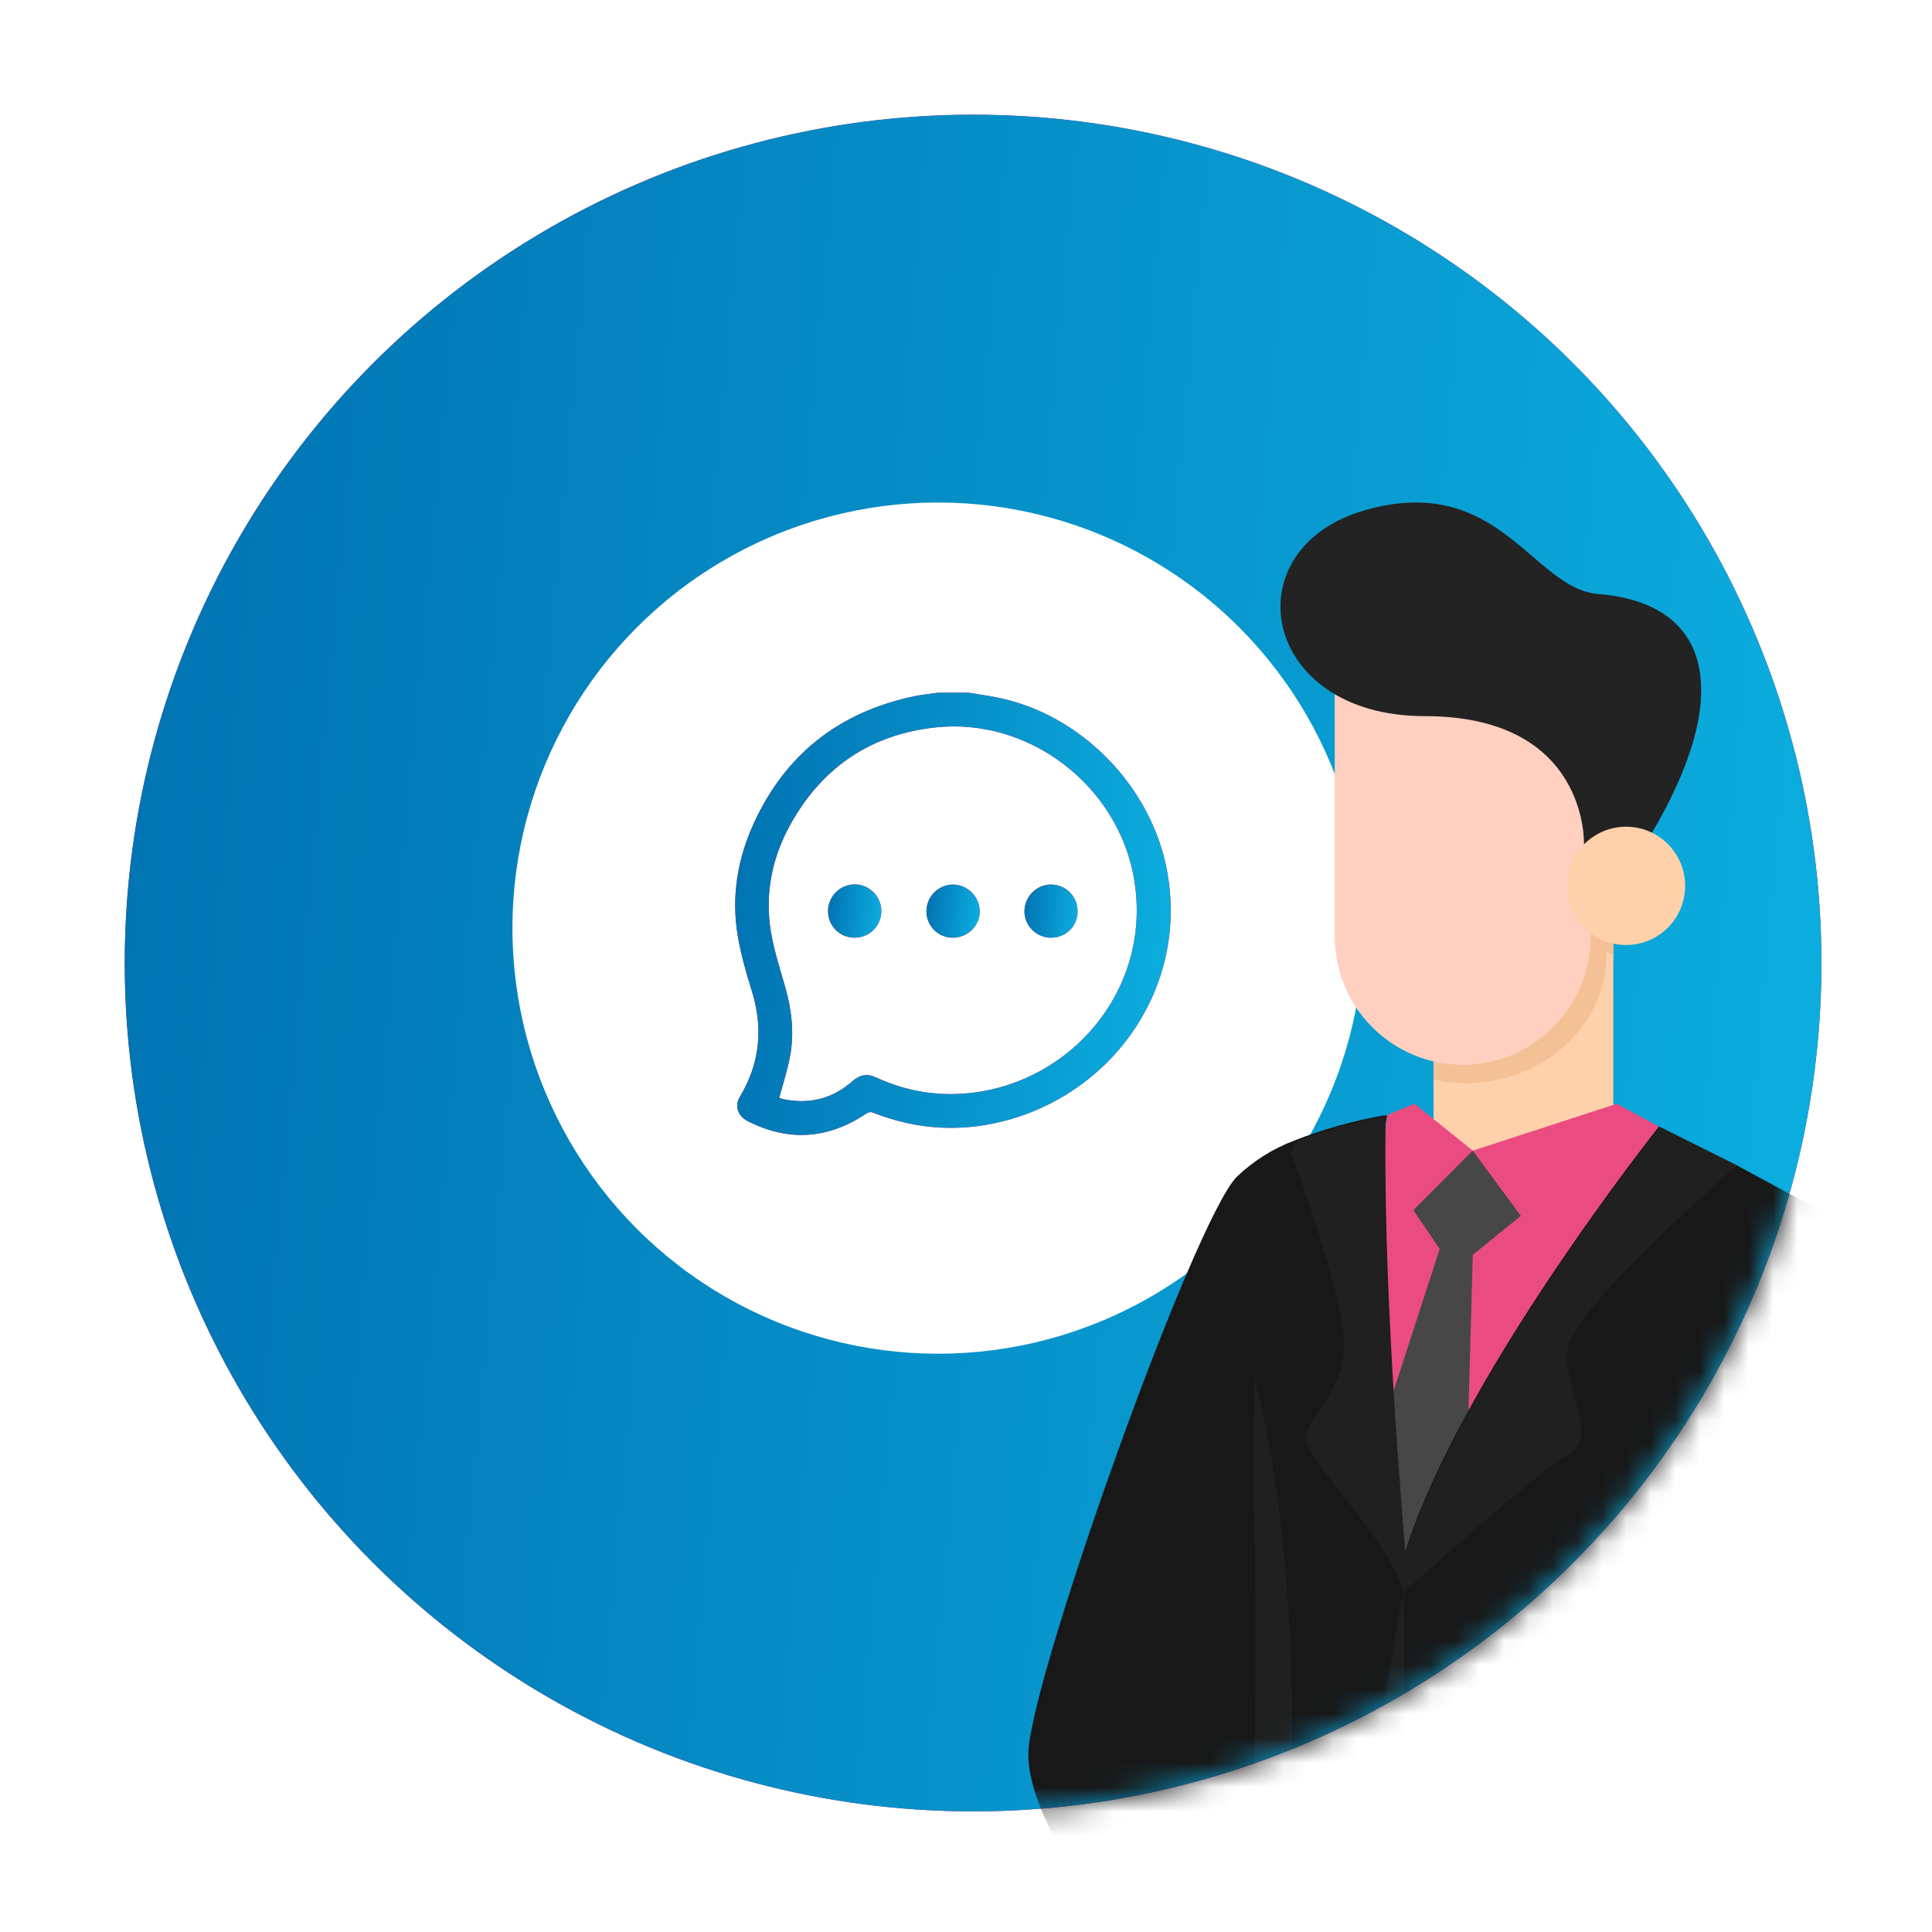 <svg width="79" height="79" viewBox="0 0 79 79" fill="none" xmlns="http://www.w3.org/2000/svg">
<g filter="url(#filter0_d_365_7025)">
<circle cx="39.79" cy="35.806" r="34.689" fill="#D60673"/>
<circle cx="39.79" cy="35.806" r="34.689" fill="url(#paint0_linear_365_7025)"/>
<mask id="mask0_365_7025" style="mask-type:alpha" maskUnits="userSpaceOnUse" x="5" y="1" width="70" height="70">
<circle cx="39.79" cy="35.806" r="34.689" fill="#598CFF"/>
</mask>
<g mask="url(#mask0_365_7025)">
<circle cx="38.357" cy="34.378" r="17.403" fill="white"/>
<g clip-path="url(#clip0_365_7025)">
<g clip-path="url(#clip1_365_7025)">
<path d="M39.617 24.753C39.98 24.814 40.343 24.862 40.706 24.935C44.202 25.6 47.117 28.606 47.734 32.108C48.551 36.753 45.611 40.932 41.371 42.178C39.46 42.741 37.573 42.656 35.716 41.93C35.583 41.876 35.505 41.906 35.396 41.978C33.841 43.013 32.226 43.116 30.563 42.263C30.164 42.057 30.031 41.64 30.255 41.271C31.089 39.886 31.216 38.434 30.727 36.898C30.503 36.184 30.297 35.446 30.17 34.709C29.898 33.112 30.152 31.557 30.823 30.094C32.111 27.275 34.307 25.552 37.349 24.904C37.682 24.832 38.015 24.802 38.353 24.753C38.771 24.753 39.194 24.753 39.617 24.753ZM31.863 41.319C31.852 41.313 31.882 41.325 31.906 41.337C31.948 41.349 31.991 41.362 32.039 41.374C33.097 41.591 34.047 41.356 34.857 40.636C35.16 40.37 35.456 40.315 35.825 40.485C37.198 41.12 38.638 41.307 40.125 41.059C44.081 40.394 47.123 36.65 46.367 32.332C45.702 28.533 42.061 25.745 38.226 26.174C35.644 26.459 33.69 27.759 32.396 30.003C31.591 31.394 31.259 32.912 31.519 34.509C31.646 35.283 31.894 36.045 32.111 36.801C32.366 37.709 32.48 38.622 32.317 39.553C32.214 40.14 32.027 40.714 31.863 41.319Z" fill="#D60673"/>
<path d="M39.617 24.753C39.98 24.814 40.343 24.862 40.706 24.935C44.202 25.6 47.117 28.606 47.734 32.108C48.551 36.753 45.611 40.932 41.371 42.178C39.46 42.741 37.573 42.656 35.716 41.93C35.583 41.876 35.505 41.906 35.396 41.978C33.841 43.013 32.226 43.116 30.563 42.263C30.164 42.057 30.031 41.64 30.255 41.271C31.089 39.886 31.216 38.434 30.727 36.898C30.503 36.184 30.297 35.446 30.17 34.709C29.898 33.112 30.152 31.557 30.823 30.094C32.111 27.275 34.307 25.552 37.349 24.904C37.682 24.832 38.015 24.802 38.353 24.753C38.771 24.753 39.194 24.753 39.617 24.753ZM31.863 41.319C31.852 41.313 31.882 41.325 31.906 41.337C31.948 41.349 31.991 41.362 32.039 41.374C33.097 41.591 34.047 41.356 34.857 40.636C35.16 40.37 35.456 40.315 35.825 40.485C37.198 41.12 38.638 41.307 40.125 41.059C44.081 40.394 47.123 36.65 46.367 32.332C45.702 28.533 42.061 25.745 38.226 26.174C35.644 26.459 33.69 27.759 32.396 30.003C31.591 31.394 31.259 32.912 31.519 34.509C31.646 35.283 31.894 36.045 32.111 36.801C32.366 37.709 32.48 38.622 32.317 39.553C32.214 40.14 32.027 40.714 31.863 41.319Z" fill="url(#paint1_linear_365_7025)"/>
<path d="M34.954 34.768C34.343 34.775 33.859 34.291 33.859 33.686C33.859 33.081 34.349 32.591 34.948 32.591C35.541 32.591 36.031 33.075 36.037 33.668C36.043 34.279 35.565 34.762 34.954 34.768Z" fill="#D60673"/>
<path d="M34.954 34.768C34.343 34.775 33.859 34.291 33.859 33.686C33.859 33.081 34.349 32.591 34.948 32.591C35.541 32.591 36.031 33.075 36.037 33.668C36.043 34.279 35.565 34.762 34.954 34.768Z" fill="url(#paint2_linear_365_7025)"/>
<path d="M38.965 34.769C38.355 34.769 37.877 34.285 37.883 33.68C37.889 33.088 38.367 32.604 38.959 32.598C39.552 32.592 40.054 33.088 40.06 33.686C40.066 34.279 39.57 34.769 38.965 34.769Z" fill="#D60673"/>
<path d="M38.965 34.769C38.355 34.769 37.877 34.285 37.883 33.68C37.889 33.088 38.367 32.604 38.959 32.598C39.552 32.592 40.054 33.088 40.06 33.686C40.066 34.279 39.57 34.769 38.965 34.769Z" fill="url(#paint3_linear_365_7025)"/>
<path d="M42.979 34.769C42.374 34.769 41.885 34.279 41.891 33.68C41.897 33.081 42.399 32.585 42.992 32.597C43.584 32.603 44.062 33.087 44.062 33.686C44.068 34.291 43.59 34.769 42.979 34.769Z" fill="#D60673"/>
<path d="M42.979 34.769C42.374 34.769 41.885 34.279 41.891 33.68C41.897 33.081 42.399 32.585 42.992 32.597C43.584 32.603 44.062 33.087 44.062 33.686C44.068 34.291 43.59 34.769 42.979 34.769Z" fill="url(#paint4_linear_365_7025)"/>
</g>
</g>
<path d="M58.616 33.699H65.969V45.087H58.616V33.699Z" fill="#FFD1AB"/>
<path d="M67.836 42.496L66.11 41.56L60.222 43.477L57.838 41.56L56.717 42.024L54.573 61.162L58.615 64.254L67.836 42.496Z" fill="#EA4C81"/>
<path d="M60.222 43.477L62.188 46.143L60.222 47.737L59.804 62.989L56.487 65.984L54.574 55.412L56.755 54.004L58.87 47.498L57.794 45.911L60.222 43.477Z" fill="#474747"/>
<path d="M58.616 33.699V40.572C59.045 40.669 59.484 40.717 59.924 40.714C63.114 40.714 65.685 38.371 65.685 35.473V35.331C65.775 35.393 65.87 35.448 65.969 35.496V33.699H58.616Z" fill="#F4C095"/>
<path d="M65.039 24.429H54.578V34.724C54.578 36.114 55.129 37.447 56.11 38.43C57.091 39.413 58.421 39.965 59.808 39.965C61.196 39.965 62.526 39.413 63.507 38.43C64.488 37.447 65.039 36.114 65.039 34.724V24.429Z" fill="#FFD0C0"/>
<path d="M64.768 30.951C64.768 30.951 64.977 25.71 58.252 25.71C51.526 25.71 50.338 18.844 55.823 17.286C61.308 15.729 62.675 20.506 65.35 20.716C70.021 21.09 70.895 24.819 67.532 30.509L64.768 30.951Z" fill="#232323"/>
<path d="M66.493 35.068C65.16 35.068 64.079 33.986 64.079 32.65C64.079 31.314 65.16 30.232 66.493 30.232C67.826 30.232 68.906 31.314 68.906 32.65C68.906 33.986 67.826 35.068 66.493 35.068Z" fill="#FFD1AB"/>
<path d="M50.562 80.496L48.596 90.41C48.596 90.41 55.075 97.523 71.821 91.353C72.296 87.685 72.296 83.97 71.821 80.302C71.014 74.723 71.956 65.701 73.629 63.455C75.303 61.209 78.438 48.09 78.438 48.09L70.977 44.055L67.838 42.49C67.838 42.49 61.823 50.045 58.714 56.716L58.557 57.06C58.445 57.307 58.341 57.562 58.229 57.809C57.928 58.509 57.664 59.224 57.437 59.951C57.377 60.123 57.332 60.28 57.287 60.445C57.287 60.445 56.002 47.783 56.622 42.677C56.622 42.452 56.682 42.235 56.719 42.041H56.555C55.319 42.261 54.108 42.602 52.938 43.059C52.053 43.391 51.244 43.901 50.562 44.556C48.783 46.428 42.342 64.488 42.058 67.947C41.774 71.406 48.006 79.089 50.562 80.496Z" fill="#181818"/>
<path d="M54.95 51.699C54.763 53.57 53.328 54.506 53.395 55.315C53.462 56.124 57.064 59.748 57.378 61.552C57.378 61.552 62.736 56.715 64.103 55.922C65.471 55.128 63.887 53.316 64.103 51.571C64.283 50.119 69.334 45.581 71.008 44.084L67.869 42.519C67.869 42.519 61.854 50.074 58.745 56.745L58.589 57.09C58.477 57.337 58.372 57.591 58.26 57.838C57.961 58.587 57.692 59.283 57.468 59.98C57.468 59.673 56.578 50.246 56.653 42.714C56.653 42.519 56.653 42.332 56.653 42.137L56.578 42.1C55.343 42.32 54.131 42.661 52.962 43.118L52.79 43.575C52.79 43.575 55.136 49.827 54.95 51.699Z" fill="#202020"/>
<path d="M57.379 61.56C56.849 64.173 56.482 66.801 56.199 69.452C55.914 72.102 55.72 74.746 55.578 77.396C55.436 80.047 55.414 82.712 55.511 85.378C55.535 88.053 55.868 90.716 56.505 93.314C56.4 90.656 56.572 88.028 56.677 85.385L57.073 77.463C57.177 74.82 57.304 72.177 57.357 69.527C57.409 66.876 57.461 64.226 57.379 61.56Z" fill="#202020"/>
<path d="M51.304 52.695C51.259 55.084 51.266 57.442 51.304 59.801C51.341 62.159 51.356 64.518 51.304 66.862C51.304 68.037 51.304 69.213 51.266 70.388V72.148C51.229 72.732 51.214 73.316 51.199 73.907C51.095 76.251 50.945 78.587 50.684 80.96C51.512 78.718 52.076 76.386 52.365 74.012C52.664 71.643 52.819 69.257 52.828 66.869C52.831 64.489 52.714 62.109 52.477 59.741C52.25 57.368 51.858 55.014 51.304 52.695Z" fill="#202020"/>
</g>
</g>
<defs>
<filter id="filter0_d_365_7025" x="0.635" y="0.224" width="78.31" height="78.31" filterUnits="userSpaceOnUse" color-interpolation-filters="sRGB">
<feFlood flood-opacity="0" result="BackgroundImageFix"/>
<feColorMatrix in="SourceAlpha" type="matrix" values="0 0 0 0 0 0 0 0 0 0 0 0 0 0 0 0 0 0 127 0" result="hardAlpha"/>
<feOffset dy="3.573"/>
<feGaussianBlur stdDeviation="2.233"/>
<feComposite in2="hardAlpha" operator="out"/>
<feColorMatrix type="matrix" values="0 0 0 0 0 0 0 0 0 0 0 0 0 0 0 0 0 0 0.04 0"/>
<feBlend mode="normal" in2="BackgroundImageFix" result="effect1_dropShadow_365_7025"/>
<feBlend mode="normal" in="SourceGraphic" in2="effect1_dropShadow_365_7025" result="shape"/>
</filter>
<linearGradient id="paint0_linear_365_7025" x1="20.851" y1="-170.158" x2="95.973" y2="-163.25" gradientUnits="userSpaceOnUse">
<stop stop-color="#0172B1"/>
<stop offset="1" stop-color="#0CAFE0"/>
</linearGradient>
<linearGradient id="paint1_linear_365_7025" x1="34.105" y1="-19.888" x2="53.392" y2="-18.142" gradientUnits="userSpaceOnUse">
<stop stop-color="#0172B1"/>
<stop offset="1" stop-color="#0CAFE0"/>
</linearGradient>
<linearGradient id="paint2_linear_365_7025" x1="34.354" y1="27.216" x2="36.711" y2="27.432" gradientUnits="userSpaceOnUse">
<stop stop-color="#0172B1"/>
<stop offset="1" stop-color="#0CAFE0"/>
</linearGradient>
<linearGradient id="paint3_linear_365_7025" x1="38.377" y1="27.237" x2="40.735" y2="27.454" gradientUnits="userSpaceOnUse">
<stop stop-color="#0172B1"/>
<stop offset="1" stop-color="#0CAFE0"/>
</linearGradient>
<linearGradient id="paint4_linear_365_7025" x1="42.384" y1="27.236" x2="44.735" y2="27.452" gradientUnits="userSpaceOnUse">
<stop stop-color="#0172B1"/>
<stop offset="1" stop-color="#0CAFE0"/>
</linearGradient>
<clipPath id="clip0_365_7025">
<rect width="18.986" height="18.986" fill="white" transform="translate(29.391 24.358)"/>
</clipPath>
<clipPath id="clip1_365_7025">
<rect width="18.986" height="18.986" fill="white" transform="translate(29.391 24.358)"/>
</clipPath>
</defs>
</svg>
